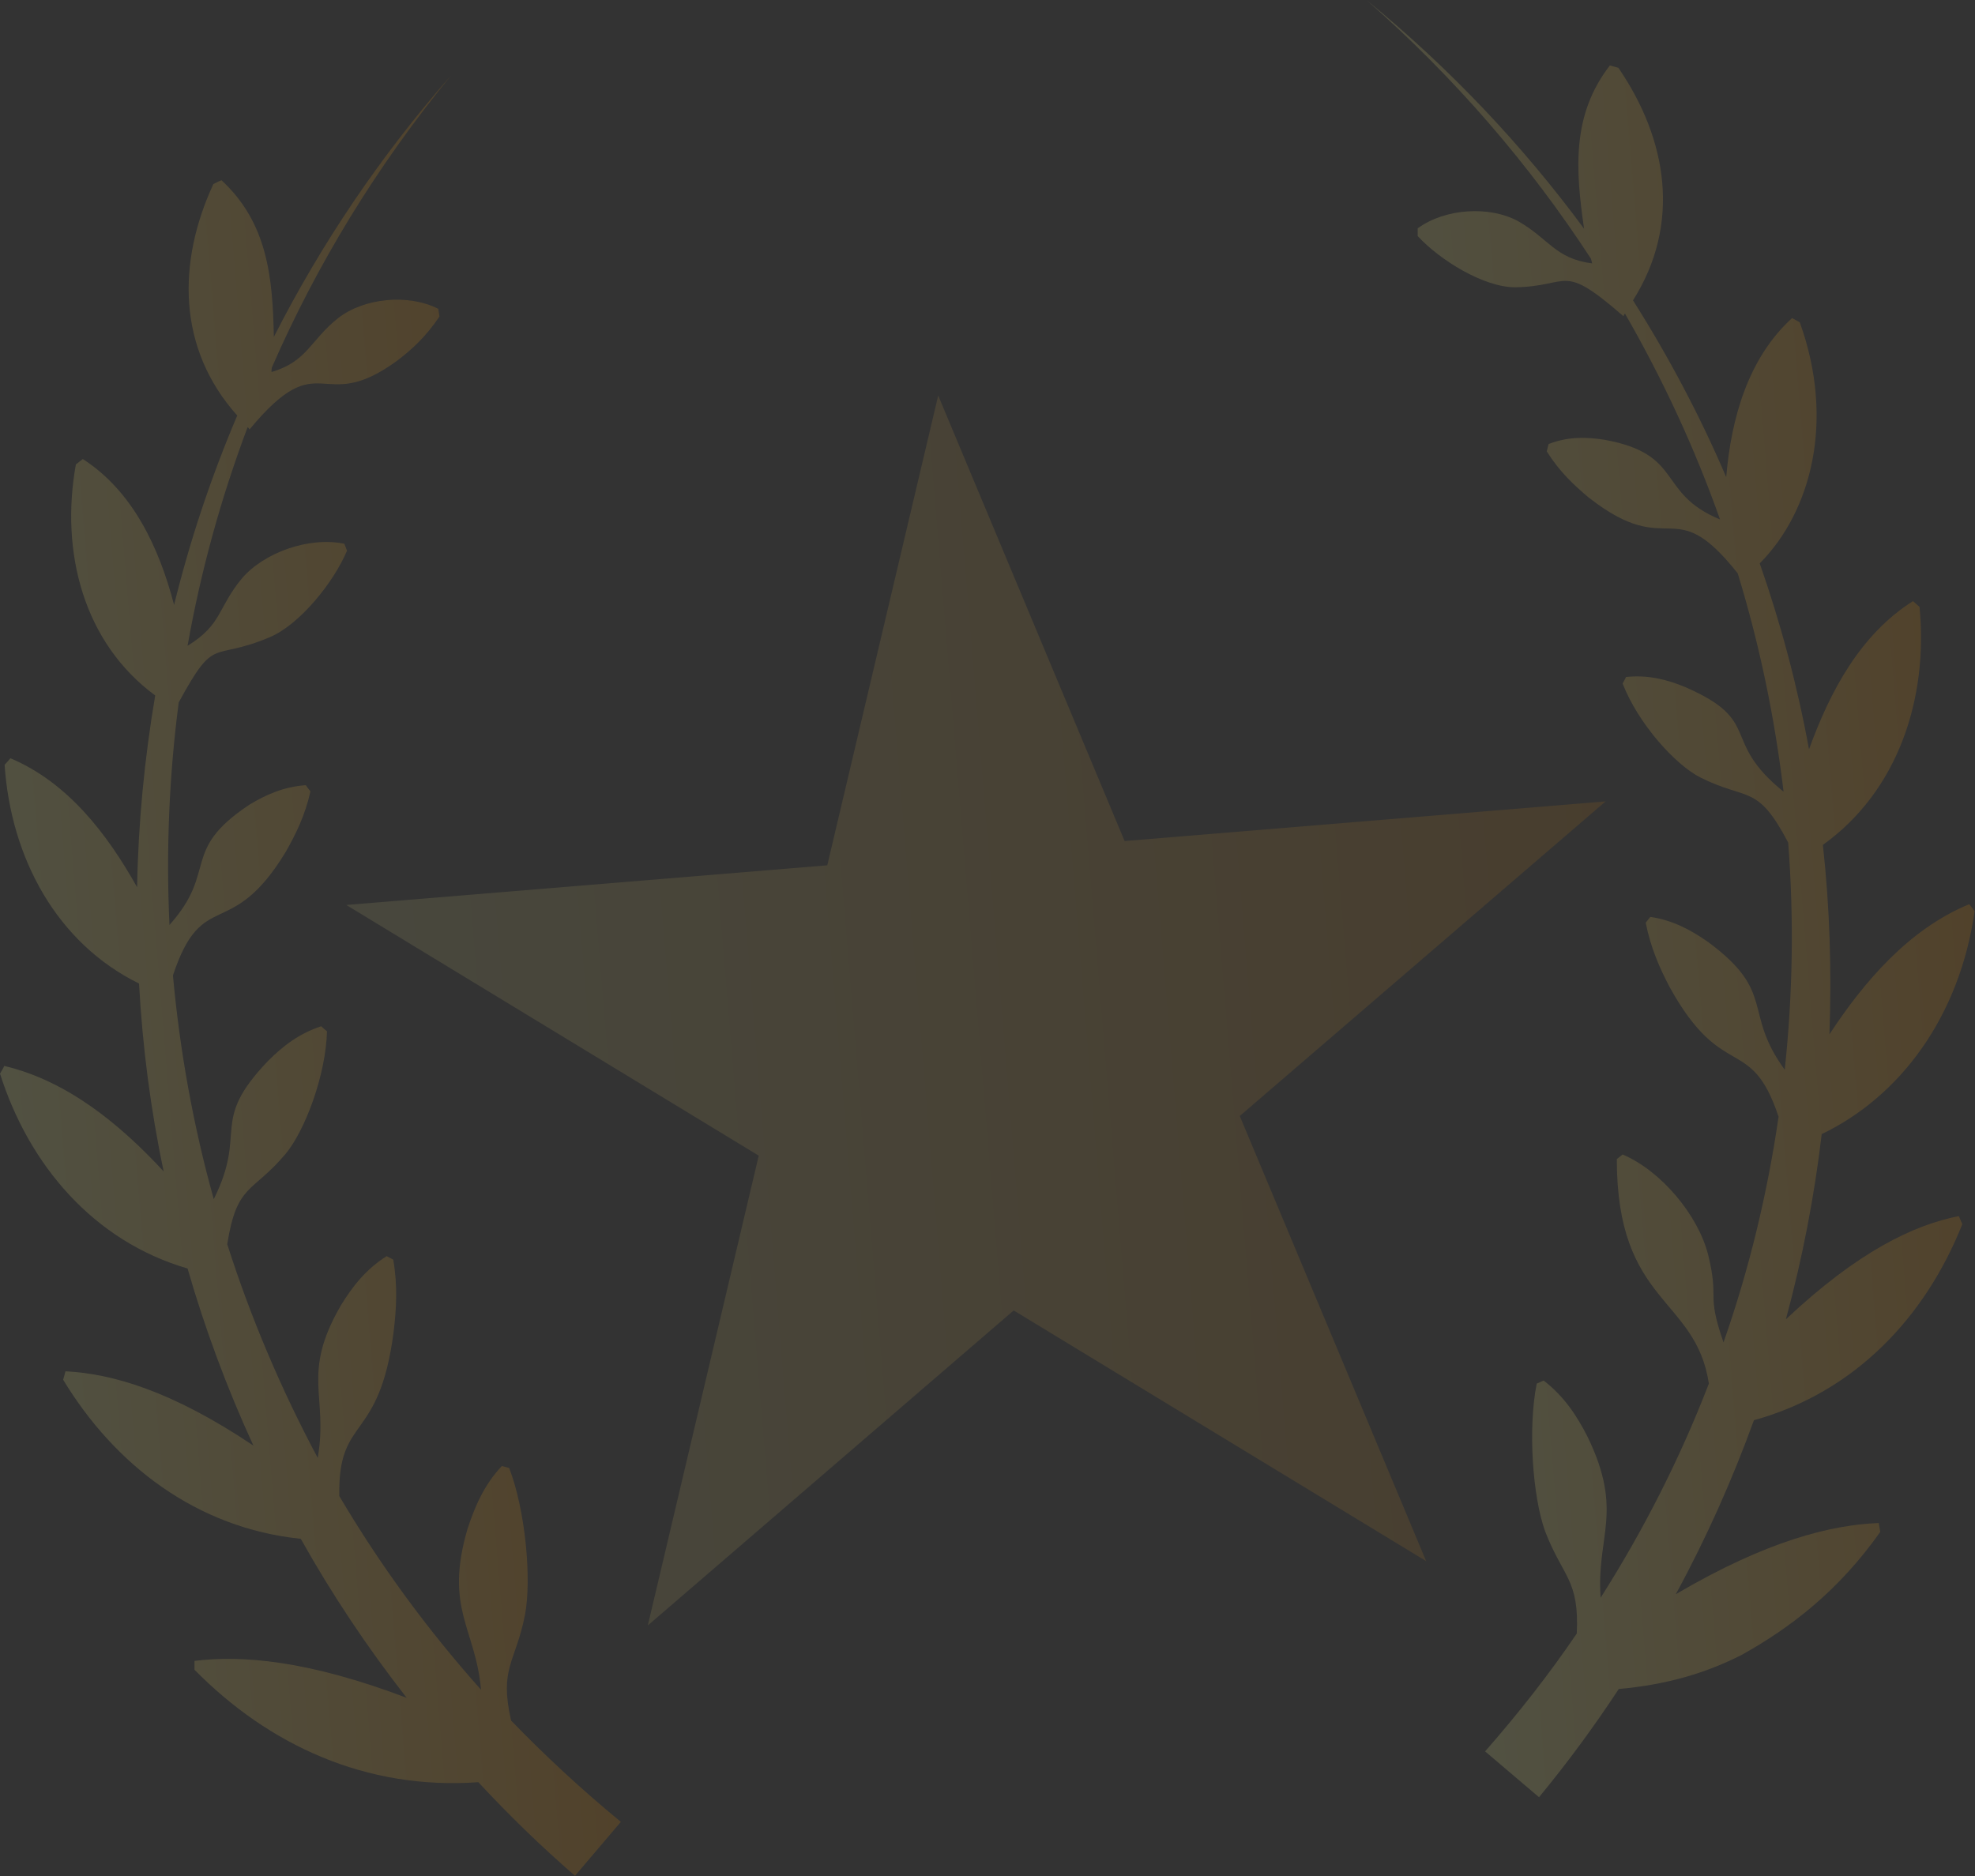 <?xml version="1.0" encoding="utf-8"?>
<!-- Generator: Adobe Illustrator 23.0.3, SVG Export Plug-In . SVG Version: 6.00 Build 0)  -->
<svg version="1.1" id="Capa_1" xmlns="http://www.w3.org/2000/svg" xmlns:xlink="http://www.w3.org/1999/xlink" x="0px" y="0px"
	 viewBox="0 0 512.8 487.2" style="enable-background:new 0 0 512.8 487.2;" xml:space="preserve">
<rect x="0" y="0" width="512.8" height="487.2" fill="#333333" stroke="none"/>
<style type="text/css">
	.st0{opacity:0.15;}
	.st1{fill:url(#SVGID_1_);}
	.st2{fill:url(#SVGID_2_);}
	.st3{opacity:0.1;fill:url(#SVGID_3_);}
</style>
<g class="st0">
	
		<linearGradient id="SVGID_1_" gradientUnits="userSpaceOnUse" x1="-2.061" y1="243.311" x2="142.499" y2="243.311" gradientTransform="matrix(0.997 -8.224612e-02 8.224612e-02 0.997 -19.147 21.813)">
		<stop  offset="0" style="stop-color:#FFFF99"/>
		<stop  offset="1" style="stop-color:#FF9900"/>
	</linearGradient>
	<path class="st1" d="M136.3,419.4c1.8-9.4,0.1-27.3-4.1-38.2c-0.6-0.2-1.2-0.3-1.9-0.5c-4.6,4.9-7,10.5-8.9,16.3
		c-6.1,20.8,2.1,25.8,3.5,41.8c-14-15.7-26.3-32.5-36.8-50.3c-0.4-21.2,10.3-13.5,14.1-42.6c0.7-5.9,1.1-11.9-0.1-18.8
		c-0.6-0.3-1.1-0.6-1.7-0.9c-5.4,3.4-8.9,7.9-11.9,12.8c-10.4,18-3.2,23.3-6,39.6C73,360.8,65.1,342.2,59,323.1
		c2.5-15.8,6.5-13.2,15.1-23.4c5.1-6.1,10.5-20.5,10.8-31.9c-0.5-0.4-1-0.8-1.5-1.3c-5.8,1.9-10,5.2-13.8,9
		c-15.4,16.1-5.2,18.1-14.1,35.9c-5.3-19-8.8-38.4-10.6-58.1c7.7-23.2,14.9-8.4,29.3-32.1c2.6-4.6,5-9.4,6.4-15.7
		c-0.4-0.5-0.8-1-1.2-1.6c-5.8,0.4-10.4,2.5-14.7,5.1C46.7,221,56.7,226,44,240.2c-0.9-19.2-0.1-38.6,2.4-57.8
		c9.7-17.8,8.3-10.4,23.8-17c7.8-3.4,16.5-14.3,19.9-22.4c-0.2-0.6-0.5-1.2-0.7-1.8c-9.2-1.9-20.8,2.3-26.5,8.9
		c-6.5,7.8-5.1,12-14.2,17.6c3.4-19.2,8.6-38.2,15.6-56.8c0.2,0.2,0.4,0.4,0.5,0.6c18.8-22.7,18.2-3.1,38.4-17.9
		c3.8-2.9,7.4-6.2,10.9-11.4c-0.1-0.7-0.2-1.3-0.3-2c-7.9-4-19.3-2.8-26,2.4c-7.2,5.7-8,11.3-17.3,14c0-0.4,0-0.8,0.1-1.2
		c11.6-26.6,27.1-52.1,46.5-75.8c-18.5,21.1-33.8,43.9-46,67.9c-0.3-15.4-1.6-29.6-13.6-40.7c-0.7,0.3-1.4,0.6-2.1,1
		C46,68.1,46,90.5,61.6,107.9c-6.8,16-12.3,32.5-16.4,49.2c-3.9-15-10.8-29.6-23.7-37.9c-0.6,0.5-1.2,0.9-1.8,1.4
		c-4.1,22.8,2,46.3,20.6,60c-2.8,16.5-4.4,33.1-4.7,49.8c-7.8-13.9-18-27.2-32.9-33.5c-0.5,0.6-1,1.2-1.5,1.7
		c1.6,24.1,13.5,46.3,34.9,56.8c0.9,16.4,3,32.7,6.4,48.8c-11.2-12.1-24.9-23.5-41.4-27.4c-0.3,0.7-0.7,1.3-1.1,2
		c7.5,23.7,24.3,43.5,48.7,50.6c4.5,15.6,10.2,31,17.1,46c-21.3-14.3-36.8-18.7-48.8-19.3c-0.2,0.7-0.4,1.5-0.6,2.2
		c13.4,22.1,34.6,38.5,61.7,41.3c8,14.3,17.2,28.1,27.5,41.3c-25.8-9.8-42.9-11.1-55.1-9.6c0,0.8,0,1.6,0,2.3
		c19.2,19.5,44.5,31.3,73.7,29.2c7.8,8.4,16.2,16.6,25.1,24.3c4-4.7,7.9-9.3,11.9-14c-10.1-8.3-19.6-17.1-28.5-26.3
		C129.6,433.1,133.8,431.9,136.3,419.4z"/>
	
		<linearGradient id="SVGID_2_" gradientUnits="userSpaceOnUse" x1="367.859" y1="243.319" x2="512.451" y2="243.319" gradientTransform="matrix(0.997 -8.224612e-02 8.224612e-02 0.997 -19.147 21.813)">
		<stop  offset="0" style="stop-color:#FFFF99"/>
		<stop  offset="1" style="stop-color:#FF9900"/>
	</linearGradient>
	<path class="st2" d="M463.7,342.6c4.3-15.9,7.4-32,9.3-48.1c20.4-9.8,35.8-30.5,39.7-57.9c-0.5-0.6-0.9-1.2-1.4-1.8
		c-15.7,6.5-27.3,20.1-36.3,33.8c0.6-16.4,0.1-32.9-1.7-49.2c19.4-13.9,27.4-37.8,25.1-61.8c-0.6-0.5-1.1-1-1.7-1.5
		c-13.6,8.6-21.5,23.3-27,38.5c-3-16.4-7.3-32.6-12.8-48.3c13.4-13.5,19.6-37.1,10.4-62.6c-0.7-0.4-1.3-0.7-2-1.1
		c-11.4,10.4-15.8,26-17.1,41.3C441.4,108,433.3,92.7,424,78c12.5-19.8,9-41.7-3.8-60.4c-0.7-0.2-1.5-0.4-2.2-0.6
		c-10,12.9-8.9,27.2-6.7,42.4c-16-21.7-34.8-41.6-56.5-59.4c23,20.2,42.4,42.8,58.3,67.2c0.1,0.4,0.2,0.8,0.3,1.2
		c-9.6-1.2-11.3-6.5-19.3-11c-7.4-4-18.9-3.3-26,1.9c0,0.7,0,1.3,0,2c5.7,6.2,17.1,13.3,25.3,13.3c14.5-0.2,11.8-6.7,28.1,7.5
		c0.1-0.2,0.3-0.5,0.4-0.7c9.9,17.2,18.2,35.1,24.7,53.5c-16.6-6.9-9.2-16.9-30-20.7c-4.6-0.7-9.3-0.9-14.5,1.1
		c-0.2,0.6-0.3,1.3-0.5,1.9c3.4,5.4,7.1,8.8,10.9,12c21.5,16.8,21.6-1.9,38.7,19.7c5.7,18.6,9.6,37.5,11.9,56.7
		c-16.7-13.5-5.1-18.3-25.6-27.2c-4.6-1.9-9.5-3.2-15.3-2.6c-0.3,0.6-0.6,1.2-0.9,1.7c4.1,10.5,13.7,21.1,20.2,24.4
		c12.4,6.2,14.7,1.5,22.8,16.9c1.5,19.7,1.2,39.4-0.9,59c-11-15.1-2.1-20-19.8-33.1c-4.4-3.1-9.1-5.7-15.1-6.6
		c-0.4,0.5-0.8,1-1.2,1.5c1.3,6.6,3.6,11.7,6.2,16.7c13.8,25,21.1,12,28.3,33.7c-2.9,19.9-7.6,39.5-14.3,58.6
		c-4.6-13.3-1-10.6-4-22.8c-2.6-10.2-12.1-21.7-22.2-26c-0.5,0.4-1,0.8-1.5,1.2c0,37.8,20.5,35.7,23.9,58.3
		c-7.4,19.2-16.8,37.8-28.1,55.6c-1.2-16,6.1-22.2-3.4-41.8c-2.8-5.5-6.1-10.5-11.4-14.6c-0.6,0.3-1.2,0.5-1.8,0.8
		c-2.3,11.5-1.1,29.3,2.2,38.4c4.6,11.9,8.9,12.5,8.2,26.5c-7.2,10.6-15.2,20.8-23.8,30.6c4.7,4,9.3,7.9,14,11.9
		c7.5-9.1,14.4-18.5,20.7-28.1c12.5-1.1,22.8-4.2,32-8.9c12.7-7.1,25.1-16.6,35.9-31.9c-0.1-0.8-0.3-1.5-0.4-2.3
		c-12.3,0.5-28.9,4.5-52.7,18.5c8-14.7,14.7-29.8,20.3-45.2c26.4-7.3,44.6-27,54.1-50.9c-0.3-0.7-0.6-1.4-0.9-2.1
		C496.9,318.1,482.4,325,463.7,342.6z"/>
</g>
<linearGradient id="SVGID_3_" gradientUnits="userSpaceOnUse" x1="91.139" y1="258.295" x2="419.251" y2="258.295" gradientTransform="matrix(0.997 -8.224612e-02 8.224612e-02 0.997 -19.147 21.813)">
	<stop  offset="0" style="stop-color:#FFFF99"/>
	<stop  offset="1" style="stop-color:#FF9900"/>
</linearGradient>
<polygon class="st3" points="243.6,102.7 292,218.4 416.9,208.1 321.9,289.8 370.3,405.4 263.2,340.3 168.2,422.1 197,300.1 
	89.9,235 214.8,224.7 "/>
</svg>

